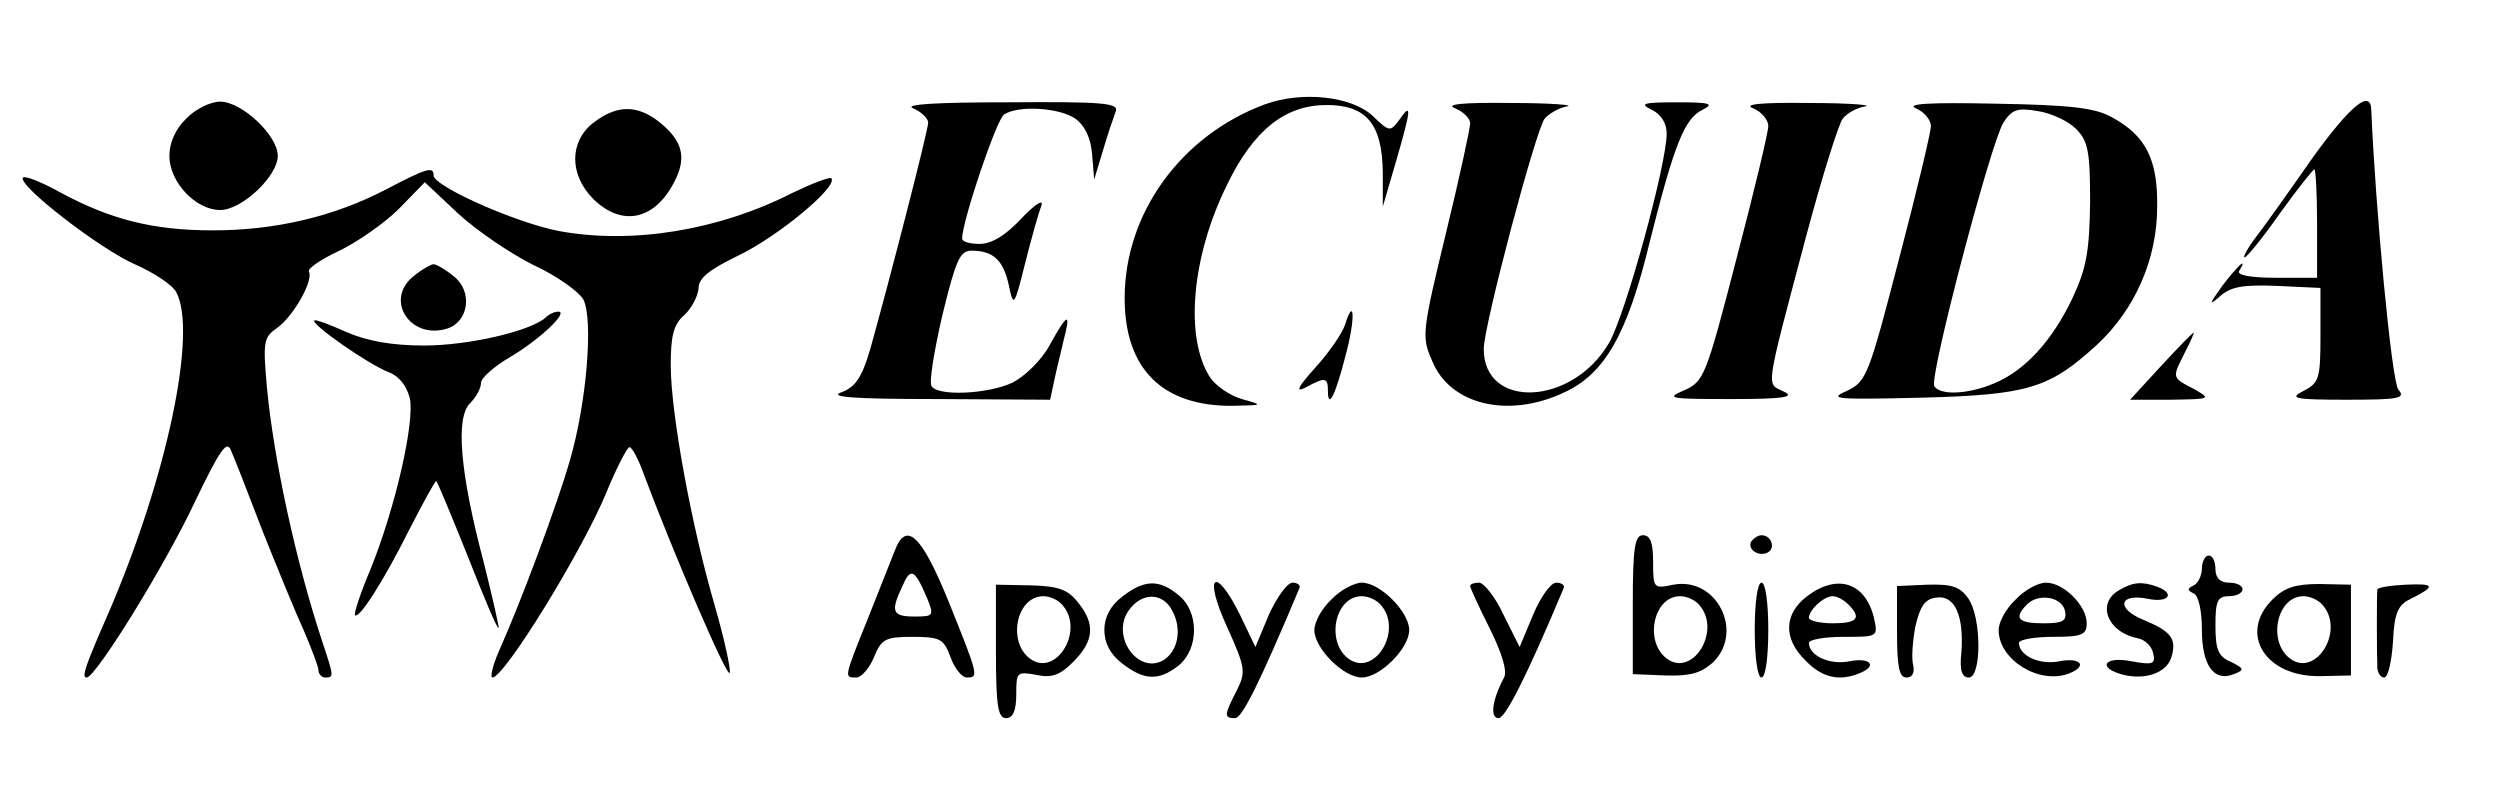 <?xml version="1.0" standalone="no"?>
<!DOCTYPE svg PUBLIC "-//W3C//DTD SVG 20010904//EN"
 "http://www.w3.org/TR/2001/REC-SVG-20010904/DTD/svg10.dtd">
<svg version="1.0" xmlns="http://www.w3.org/2000/svg"
 width="369pt" height="118pt" viewBox="0 0 369 118"
 preserveAspectRatio="xMidYMid meet">

<g transform="translate(0,118) scale(0.1,-0.1)"
fill="#000000" stroke="none">
<path d="M1867 1026 c-124 -46 -207 -161 -207 -286 0 -105 56 -160 160 -159
45 1 45 1 13 10 -18 5 -39 20 -47 32 -38 59 -27 179 25 284 39 81 86 118 147
118 59 0 82 -28 83 -99 l0 -51 19 65 c23 79 24 90 6 64 -14 -19 -15 -19 -40 5
-31 29 -104 37 -159 17z"/>
<path d="M275 1005 c-16 -15 -25 -36 -25 -55 0 -39 39 -80 75 -80 32 0 85 50
85 80 0 30 -53 80 -85 80 -14 0 -37 -11 -50 -25z"/>
<path d="M1348 1020 c12 -5 22 -15 22 -21 0 -11 -56 -229 -86 -336 -12 -40
-21 -54 -42 -62 -20 -7 18 -10 140 -10 l168 -1 6 28 c3 15 10 42 14 60 11 42
6 41 -21 -8 -12 -22 -37 -46 -55 -55 -37 -17 -110 -20 -119 -5 -4 6 4 53 16
105 20 82 26 95 43 95 32 0 47 -14 55 -51 7 -33 8 -32 24 32 9 36 20 75 24 85
4 11 -9 3 -29 -18 -23 -25 -44 -38 -62 -38 -14 0 -26 3 -26 8 1 28 51 176 62
183 21 14 82 10 105 -6 14 -10 23 -28 25 -53 l3 -37 13 43 c7 24 16 50 19 58
4 12 -20 14 -158 13 -108 0 -156 -3 -141 -9z"/>
<path d="M2148 1020 c12 -5 22 -15 22 -22 0 -7 -16 -81 -36 -163 -35 -145 -36
-152 -20 -188 26 -64 111 -85 193 -47 61 27 95 86 128 223 36 143 51 182 78
195 18 9 11 11 -38 11 -50 0 -56 -2 -37 -11 14 -7 22 -20 22 -35 0 -46 -61
-268 -85 -309 -54 -93 -185 -99 -185 -9 0 34 77 324 90 340 6 7 21 16 33 18
12 2 -25 5 -83 5 -72 1 -98 -2 -82 -8z"/>
<path d="M2588 1020 c12 -5 22 -17 22 -26 0 -9 -21 -97 -47 -196 -45 -174 -48
-181 -77 -194 -28 -12 -23 -13 69 -13 79 0 95 3 78 11 -26 13 -29 -4 32 226
24 90 49 170 55 177 6 8 21 16 33 18 12 2 -25 5 -83 5 -72 1 -98 -2 -82 -8z"/>
<path d="M2828 1020 c12 -5 22 -17 22 -26 0 -9 -21 -97 -47 -196 -45 -173 -48
-181 -77 -195 -28 -12 -17 -13 109 -10 159 4 190 14 260 78 56 52 89 126 89
204 1 70 -17 105 -67 132 -25 14 -61 18 -172 20 -96 2 -133 0 -117 -7z m236
-30 c18 -18 21 -33 21 -108 -1 -72 -5 -97 -26 -142 -30 -63 -70 -107 -116
-126 -38 -16 -79 -18 -88 -4 -8 12 83 358 102 389 13 20 21 22 51 17 20 -3 45
-15 56 -26z"/>
<path d="M3414 948 c-32 -46 -69 -98 -82 -115 -14 -18 -22 -33 -19 -33 3 0 27
29 52 65 26 36 49 65 51 65 2 0 4 -36 4 -80 l0 -80 -61 0 c-37 0 -58 4 -54 10
14 23 -3 7 -25 -22 -20 -28 -20 -30 -3 -15 16 14 34 17 84 15 l64 -3 0 -70 c0
-64 -2 -70 -25 -82 -22 -11 -14 -13 64 -13 78 0 87 2 76 15 -10 12 -34 269
-40 413 -1 31 -31 6 -86 -70z"/>
<path d="M876 999 c-36 -28 -36 -77 0 -113 42 -41 90 -31 119 25 19 36 13 61
-22 89 -33 26 -63 25 -97 -1z"/>
<path d="M569 900 c-77 -40 -163 -60 -255 -60 -88 0 -151 16 -225 56 -27 15
-52 25 -55 22 -10 -10 115 -107 167 -129 27 -12 54 -30 59 -40 32 -59 -14
-275 -100 -474 -35 -80 -40 -95 -32 -95 13 0 115 164 160 260 37 77 47 91 53
75 5 -11 26 -65 47 -120 22 -55 49 -121 61 -147 11 -26 21 -52 21 -57 0 -6 5
-11 10 -11 13 0 13 1 -4 52 -40 121 -72 271 -82 376 -6 68 -5 74 15 88 24 17
54 70 47 83 -3 4 17 18 45 31 27 13 67 41 88 62 l38 39 49 -46 c27 -25 77 -59
111 -76 35 -16 68 -40 74 -51 15 -29 5 -153 -20 -238 -18 -63 -71 -206 -105
-282 -9 -21 -13 -38 -9 -38 18 1 132 186 168 273 15 37 31 67 34 67 4 0 14
-19 22 -42 44 -117 123 -301 126 -291 2 5 -8 50 -22 99 -34 116 -65 284 -65
355 0 43 4 60 20 74 11 10 20 28 21 39 0 16 16 28 61 50 56 27 146 101 135
113 -3 2 -29 -8 -58 -22 -108 -55 -236 -76 -344 -56 -63 12 -185 66 -185 82 0
14 -10 11 -71 -21z"/>
<path d="M610 772 c-43 -35 -4 -94 50 -77 32 10 38 55 10 77 -12 10 -26 18
-30 18 -4 0 -18 -8 -30 -18z"/>
<path d="M805 711 c-23 -20 -114 -41 -179 -41 -49 0 -85 7 -115 20 -24 11 -46
19 -47 17 -6 -5 80 -65 109 -76 16 -6 27 -20 32 -39 7 -36 -21 -160 -58 -252
-15 -35 -25 -66 -23 -68 6 -6 42 50 80 126 20 39 38 72 40 72 1 0 22 -50 46
-110 24 -61 44 -109 46 -107 1 1 -9 45 -22 97 -35 132 -42 214 -20 235 9 9 16
22 16 30 0 7 19 24 43 38 44 26 87 67 71 67 -6 0 -14 -4 -19 -9z"/>
<path d="M1985 700 c-4 -12 -23 -40 -44 -63 -25 -28 -30 -37 -14 -29 29 16 33
15 33 -5 0 -28 11 -7 26 52 15 55 13 90 -1 45z"/>
<path d="M3189 639 l-45 -49 60 0 c60 1 60 1 34 16 -33 17 -32 16 -13 54 9 17
14 30 13 29 -2 0 -24 -23 -49 -50z"/>
<path d="M1321 368 c-5 -13 -23 -58 -40 -101 -36 -89 -35 -87 -17 -87 7 0 19
13 26 30 11 27 17 30 57 30 41 0 46 -3 56 -30 6 -17 17 -30 24 -30 18 0 17 3
-26 110 -40 99 -63 122 -80 78z m47 -70 c11 -27 10 -28 -18 -28 -33 0 -36 7
-18 45 12 28 18 25 36 -17z"/>
<path d="M2410 288 l0 -103 48 -2 c36 -1 52 3 70 19 47 45 6 127 -58 115 -29
-6 -30 -6 -30 33 0 29 -4 40 -15 40 -12 0 -15 -18 -15 -102z m99 -2 c31 -37
-9 -103 -46 -80 -37 23 -24 94 17 94 10 0 23 -6 29 -14z"/>
<path d="M2585 381 c-7 -12 12 -24 25 -16 11 7 4 25 -10 25 -5 0 -11 -4 -15
-9z"/>
<path d="M3250 341 c0 -11 -6 -22 -12 -25 -10 -5 -10 -7 0 -12 7 -3 12 -25 12
-54 0 -52 18 -77 47 -65 16 6 16 8 -4 18 -19 8 -23 18 -23 54 0 36 3 43 20 43
11 0 20 5 20 10 0 6 -9 10 -20 10 -13 0 -20 7 -20 20 0 11 -4 20 -10 20 -5 0
-10 -9 -10 -19z"/>
<path d="M1470 218 c0 -80 3 -98 15 -98 10 0 15 11 15 35 0 33 1 34 29 29 23
-5 35 -1 55 19 31 31 33 56 7 88 -15 19 -29 24 -70 25 l-51 1 0 -99z m99 68
c31 -37 -9 -103 -46 -80 -37 23 -24 94 17 94 10 0 23 -6 29 -14z"/>
<path d="M1656 299 c-17 -13 -26 -30 -26 -49 0 -19 9 -36 26 -49 33 -26 55
-26 84 -3 30 25 30 80 -1 104 -28 23 -50 23 -83 -3z m74 -20 c15 -27 9 -59
-12 -73 -38 -23 -79 35 -52 73 19 27 50 27 64 0z"/>
<path d="M1811 255 c28 -62 28 -67 14 -95 -18 -35 -19 -40 -2 -40 10 0 35 49
95 192 2 4 -3 8 -10 8 -8 0 -23 -21 -35 -47 l-20 -48 -23 48 c-37 74 -54 58
-19 -18z"/>
<path d="M1965 295 c-14 -13 -25 -33 -25 -45 0 -27 43 -70 70 -70 27 0 70 43
70 70 0 27 -43 70 -70 70 -11 0 -32 -11 -45 -25z m74 -9 c31 -37 -9 -103 -46
-80 -37 23 -24 94 17 94 10 0 23 -6 29 -14z"/>
<path d="M2170 315 c0 -3 13 -31 29 -63 18 -36 26 -63 21 -72 -18 -34 -21 -60
-8 -60 10 0 42 63 96 192 2 4 -3 8 -11 8 -8 0 -23 -21 -34 -47 l-20 -48 -24
48 c-12 26 -29 47 -36 47 -7 0 -13 -2 -13 -5z"/>
<path d="M2590 250 c0 -40 4 -70 10 -70 6 0 10 30 10 70 0 40 -4 70 -10 70 -6
0 -10 -30 -10 -70z"/>
<path d="M2666 299 c-33 -26 -34 -62 -1 -94 24 -25 49 -31 79 -19 28 11 17 24
-14 18 -29 -6 -60 8 -60 27 0 5 23 9 51 9 51 0 51 0 45 28 -13 53 -55 66 -100
31z m62 -11 c20 -20 14 -28 -23 -28 -19 0 -35 4 -35 8 0 12 22 32 35 32 6 0
16 -5 23 -12z"/>
<path d="M2800 248 c0 -52 3 -68 14 -68 9 0 12 7 10 18 -3 9 -1 35 3 57 7 30
14 41 31 43 27 4 41 -26 37 -81 -3 -27 1 -37 11 -37 19 0 19 89 -1 117 -12 17
-24 21 -60 20 l-45 -2 0 -67z"/>
<path d="M2975 295 c-14 -13 -25 -33 -25 -45 0 -44 60 -81 104 -64 28 11 17
24 -14 18 -29 -6 -60 8 -60 27 0 5 23 9 50 9 43 0 50 3 50 20 0 26 -34 60 -60
60 -12 0 -32 -11 -45 -25z m73 -17 c3 -15 -4 -18 -32 -18 -38 0 -44 8 -24 28
17 17 52 11 56 -10z"/>
<path d="M3128 309 c-34 -19 -18 -62 27 -71 11 -2 21 -12 23 -22 4 -16 0 -18
-32 -12 -41 8 -51 -10 -12 -20 33 -8 64 3 71 26 8 27 0 38 -41 55 -42 17 -36
40 7 31 30 -6 40 8 13 18 -22 8 -36 7 -56 -5z"/>
<path d="M3354 295 c-50 -50 -11 -114 70 -113 l46 1 0 67 0 67 -46 1 c-36 0
-52 -5 -70 -23z m75 -9 c31 -37 -9 -103 -46 -80 -37 23 -24 94 17 94 10 0 23
-6 29 -14z"/>
<path d="M3509 310 c-1 -5 -1 -93 0 -117 1 -7 5 -13 10 -13 6 0 11 24 13 52 2
43 7 55 26 64 38 19 36 23 -7 21 -22 -1 -41 -4 -42 -7z"/>
</g>
</svg>
